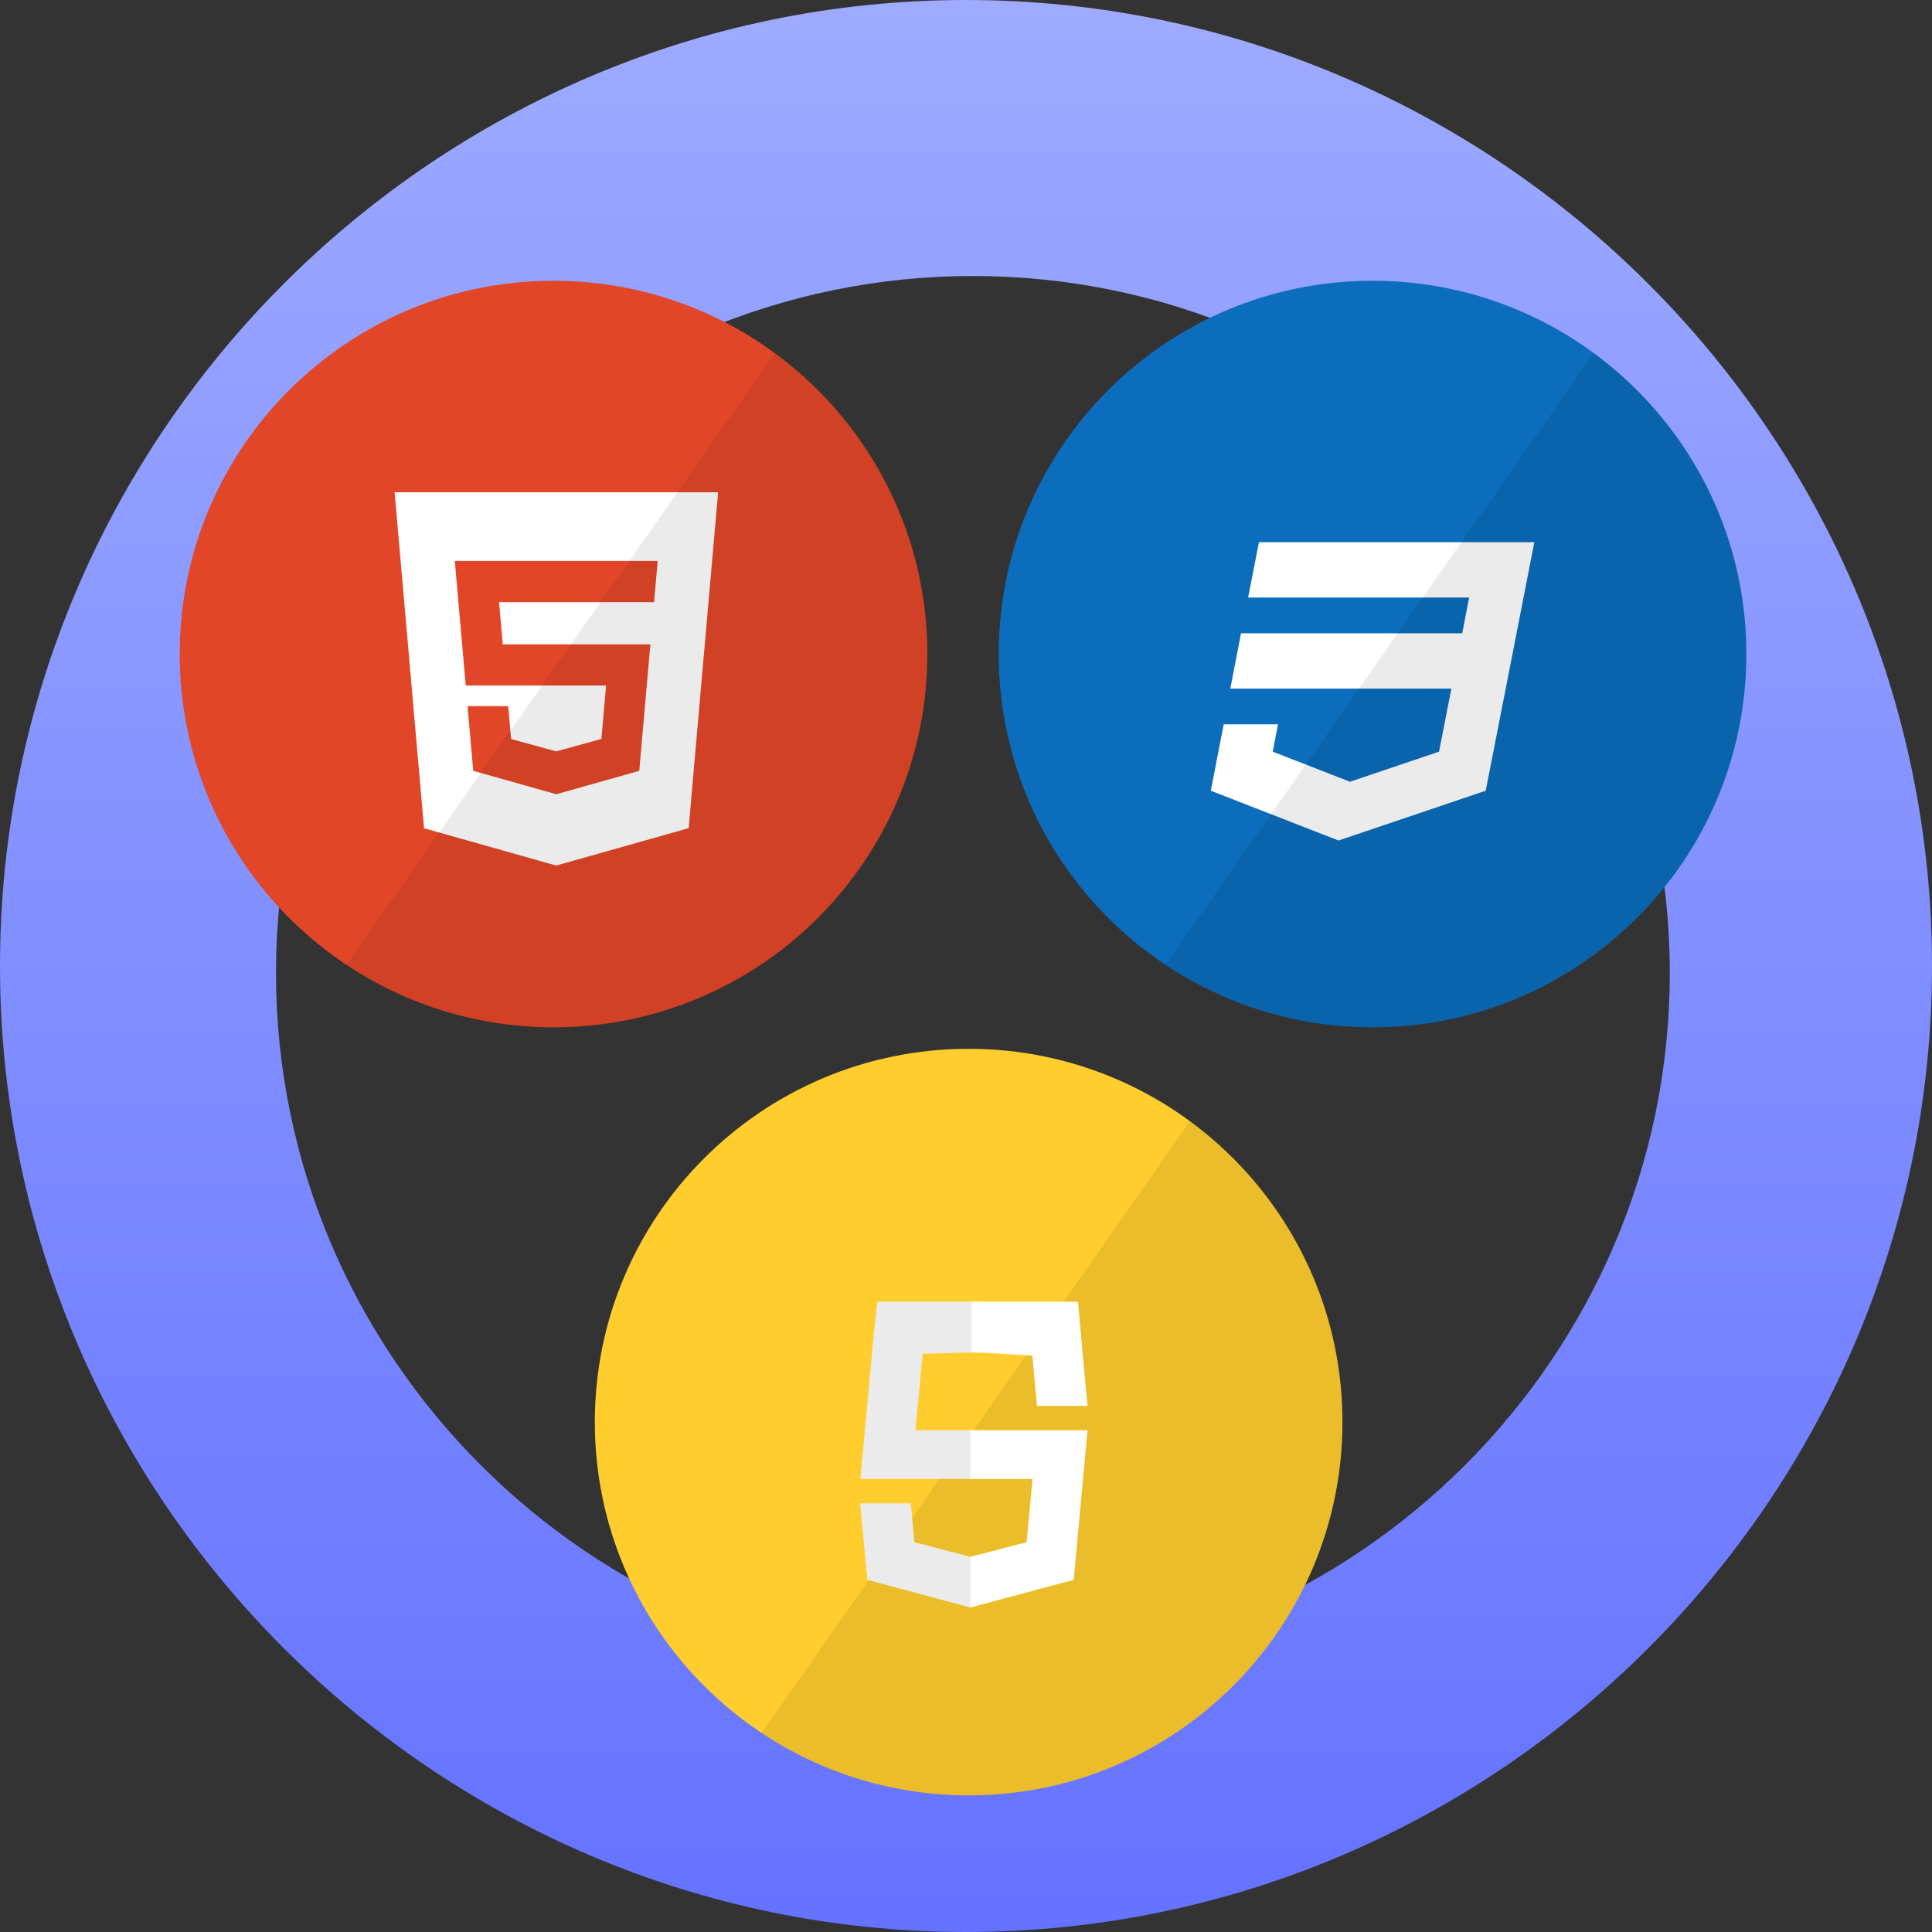 <?xml version="1.0" encoding="UTF-8" standalone="no"?>
<svg width="140px" height="140px" viewBox="0 0 140 140" version="1.1" xmlns="http://www.w3.org/2000/svg" xmlns:xlink="http://www.w3.org/1999/xlink" xmlns:sketch="http://www.bohemiancoding.com/sketch/ns">
    <rect x="0" y="0" width="140" height="140" fill="#333333" stroke="none"/>
    <!-- Generator: Sketch 3.4.4 (17249) - http://www.bohemiancoding.com/sketch -->
    <title>Web Development</title>
    <desc>Created with Sketch.</desc>
    <defs>
        <linearGradient x1="50%" y1="0%" x2="50%" y2="100%" id="linearGradient-1">
            <stop stop-color="#9EABFF" offset="0%"></stop>
            <stop stop-color="#6472FF" offset="100%"></stop>
        </linearGradient>
    </defs>
    <g id="Page-1" stroke="none" stroke-width="1" fill="none" fill-rule="evenodd" sketch:type="MSPage">
        <g id="PC" sketch:type="MSArtboardGroup" transform="translate(-184, -1664)">
            <g id="Web-Development" sketch:type="MSLayerGroup" transform="translate(184, 1664)">
                <path d="M0,70 C0,31.5 31.5,0 70,0 C108.5,0 140,31.5 140,70 C140,108.5 108.5,140 70,140 C31.5,140 0,108.5 0,70 Z M20,70.5 C20,98.275 42.725,121 70.5,121 C98.275,121 121,98.275 121,70.5 C121,42.725 98.275,20 70.5,20 C42.725,20 20,42.725 20,70.5 Z" id="Shape" fill="url(#linearGradient-1)" sketch:type="MSShapeGroup"></path>
                <g id="html-5" transform="translate(12.817, 20.344)" sketch:type="MSShapeGroup">
                    <g id="HTML5">
                        <g id="Page-1">
                            <g id="Colour">
                                <g id="Row-3">
                                    <g id="HTML5">
                                        <path d="M0.206,27.049 C0.206,12.11 12.334,0 27.294,0 C42.255,0 54.382,12.11 54.382,27.049 C54.382,41.988 42.255,54.098 27.294,54.098 C12.334,54.098 0.206,41.988 0.206,27.049 L0.206,27.049 Z" id="Shape" fill="#E24628"></path>
                                        <path d="M17.911,39.673 L27.485,42.377 L37.085,39.669 L39.221,15.328 L15.779,15.328 L17.911,39.673 L17.911,39.673 Z M23.348,23.29 L23.616,26.348 L34.312,26.348 L33.506,35.514 L27.499,37.209 L21.474,35.514 L21.063,30.825 L24.01,30.825 L24.219,33.209 L27.486,34.104 L30.763,33.204 L31.103,29.333 L20.932,29.333 L20.14,20.305 L34.841,20.305 L34.578,23.29 L23.348,23.29 L23.348,23.29 Z" id="Shape" fill="#FFFFFF"></path>
                                        <path d="M54.382,27.049 C54.382,41.988 42.255,54.098 27.294,54.098 C21.746,54.098 16.587,52.433 12.292,49.575 L43.33,5.247 C50.033,10.171 54.382,18.103 54.382,27.049 L54.382,27.049 Z" id="reflec" fill-opacity="0.08" fill="#000000"></path>
                                    </g>
                                </g>
                            </g>
                        </g>
                    </g>
                </g>
                <g id="CSS3" transform="translate(72.269, 20.344)" sketch:type="MSShapeGroup">
                    <path d="M0.103,27.049 C0.103,12.11 12.231,0 27.191,0 C42.152,0 54.279,12.11 54.279,27.049 C54.279,41.988 42.152,54.098 27.191,54.098 C12.231,54.098 0.103,41.988 0.103,27.049 L0.103,27.049 Z" id="Shape" fill="#0B6DBB"></path>
                    <path d="M18.959,18.947 L18.172,22.956 L34.191,22.956 L33.69,25.545 L17.661,25.545 L16.885,29.554 L32.903,29.554 L32.01,34.125 L25.554,36.304 L19.958,34.125 L20.341,32.142 L16.406,32.142 L15.47,36.954 L24.724,40.562 L35.392,36.954 L36.808,29.716 L37.094,28.265 L38.913,18.947 L18.959,18.947 L18.959,18.947 L18.959,18.947 Z" id="Shape" fill="#FFFFFF"></path>
                    <path d="M54.279,27.049 C54.279,41.988 42.152,54.098 27.191,54.098 C21.643,54.098 16.484,52.433 12.189,49.575 L43.227,5.247 C49.93,10.171 54.279,18.103 54.279,27.049 L54.279,27.049 Z" id="reflec" fill-opacity="0.08" fill="#000000"></path>
                </g>
                <g id="JS" transform="translate(43, 76)" sketch:type="MSShapeGroup">
                    <path d="M0.103,27.049 C0.103,12.11 12.231,0 27.191,0 C42.152,0 54.279,12.11 54.279,27.049 C54.279,41.988 42.152,54.098 27.191,54.098 C12.231,54.098 0.103,41.988 0.103,27.049 L0.103,27.049 Z" id="Shape" fill="#FFCD2E"></path>
                    <path d="M27.191,54.098 C21.643,54.098 16.484,52.433 12.189,49.575 L43.227,5.247 C49.93,10.171 54.279,18.103 54.279,27.049 C54.279,41.988 42.152,54.098 27.191,54.098 Z" id="reflec" fill-opacity="0.08" fill="#000000"></path>
                    <g id="Group" transform="translate(18.934, 18.033)">
                        <path d="M8.404,18.776 L8.388,18.781 L4.324,17.719 L4.064,14.903 L2.089,14.903 L0.401,14.903 L0.912,20.447 L8.387,22.454 L8.404,22.45 L8.404,18.776 Z" id="Shape" fill="#EBEBEB"></path>
                        <path d="M8.895,13.136 L8.895,9.606 L4.402,9.606 L4.929,4.065 L8.905,3.963 L8.895,0.292 L1.63,0.292 L1.36,2.894 L0.502,12.188 L0.413,13.136 L1.396,13.136 L8.895,13.136 Z" id="Shape" fill="#EBEBEB"></path>
                        <path d="M8.87,3.968 L8.886,3.963 L12.872,4.196 L13.21,7.841 L15.185,7.841 L16.873,7.841 L16.235,1.02 L8.887,0.29 L8.87,0.295 L8.87,3.968 Z" id="Shape" fill="#FFFFFF"></path>
                        <path d="M16.497,3.979 L16.184,0.292 L8.482,0.292 L8.482,2.581 L8.482,3.969 L8.482,3.979 L16.497,3.979" id="Shape" fill="#FFFFFF"></path>
                        <path d="M8.391,9.608 L8.391,13.138 L12.884,13.138 L12.461,17.717 L8.391,18.78 L8.391,22.453 L15.872,20.447 L15.927,19.85 L16.784,10.556 L16.873,9.608 L15.89,9.608 L8.391,9.608 Z" id="Shape" fill="#FFFFFF"></path>
                    </g>
                </g>
            </g>
        </g>
    </g>
</svg>